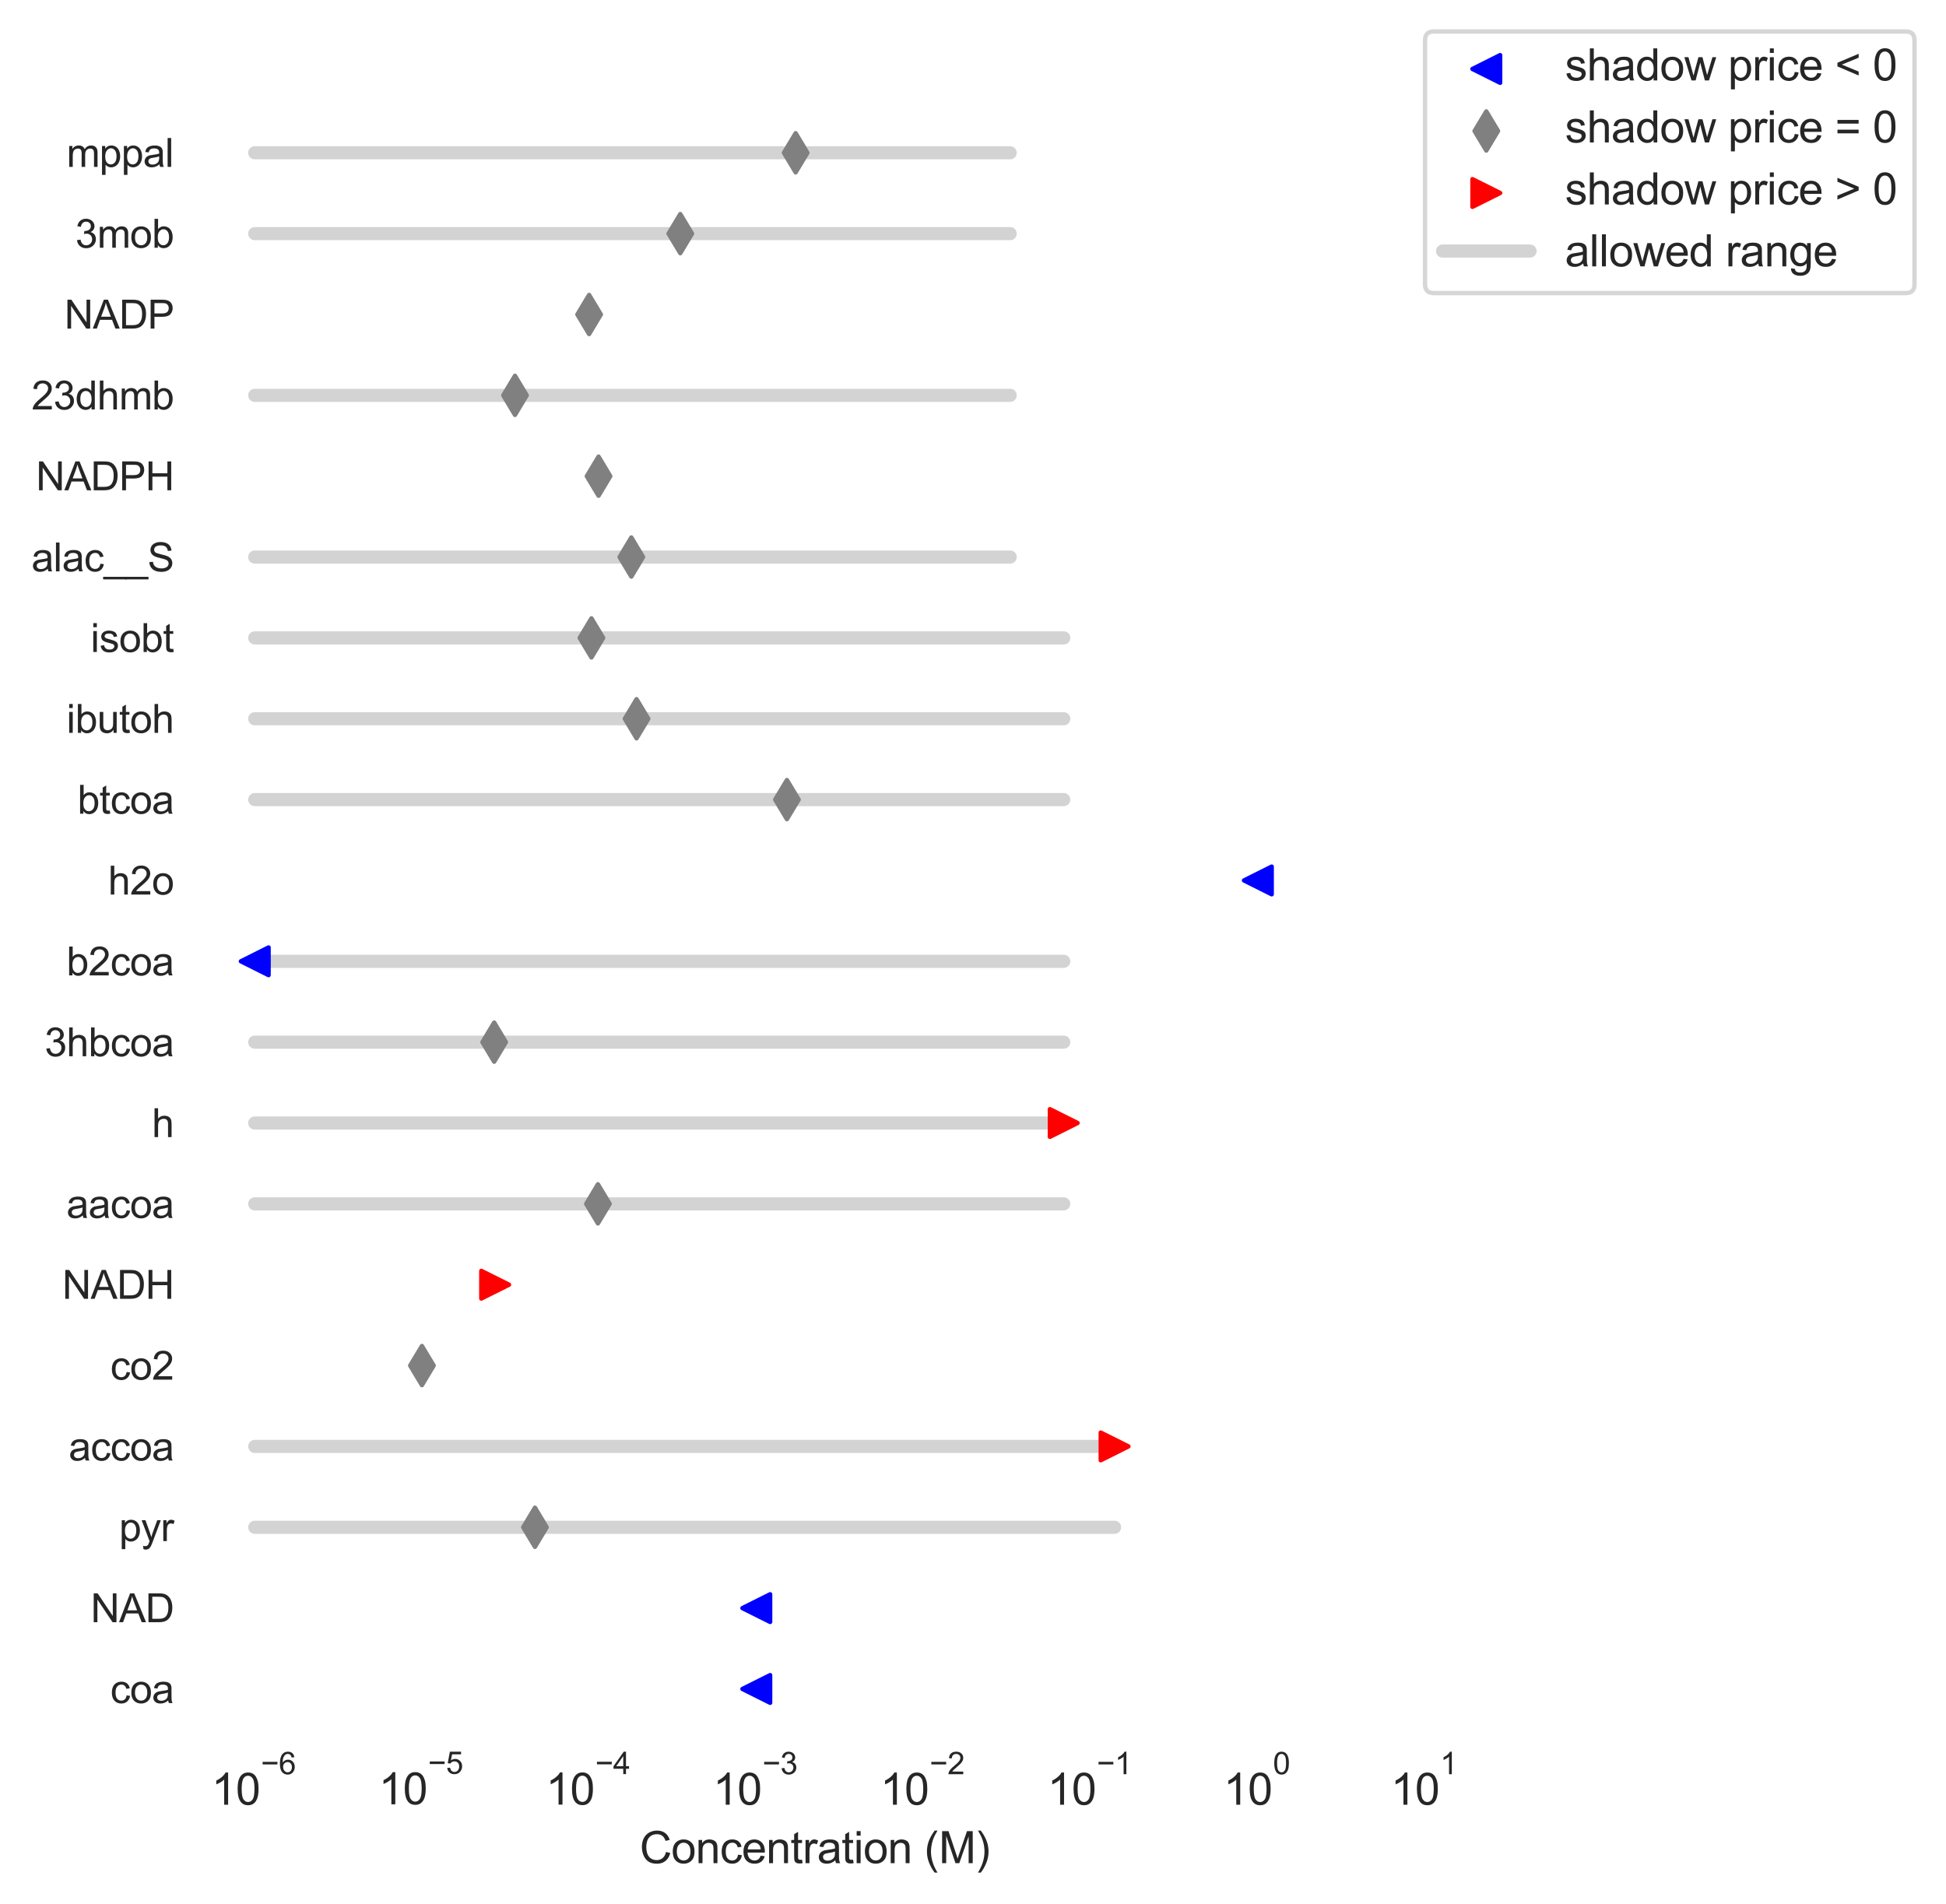 <?xml version="1.0" encoding="utf-8" standalone="no"?>
<!DOCTYPE svg PUBLIC "-//W3C//DTD SVG 1.1//EN"
  "http://www.w3.org/Graphics/SVG/1.1/DTD/svg11.dtd">
<svg xmlns:xlink="http://www.w3.org/1999/xlink" width="444.797pt" height="435.164pt" viewBox="0 0 444.797 435.164" xmlns="http://www.w3.org/2000/svg" version="1.1">
 <defs>
  <style type="text/css">*{stroke-linejoin: round; stroke-linecap: butt}</style>
 </defs>
 <g id="figure_1">
  <g id="patch_1">
   <path d="M 0 435.164 
L 444.797 435.164 
L 444.797 0 
L 0 0 
z
" style="fill: #ffffff"/>
  </g>
  <g id="axes_1">
   <g id="patch_2">
    <path d="M 46.722 395.28 
L 325.722 395.28 
L 325.722 7.2 
L 46.722 7.2 
L 46.722 395.28 
z
" style="fill: none"/>
   </g>
   <g id="matplotlib.axis_1">
    <g id="xtick_1">
     <g id="text_1">
      <!-- $\mathdefault{10^{-6}}$ -->
      <g style="fill: #262626" transform="translate(48.326 412.592) scale(0.1 -0.1)">
       <defs>
        <path id="ArialMT-31" d="M 2384 0 
L 1822 0 
L 1822 3584 
Q 1619 3391 1289 3197 
Q 959 3003 697 2906 
L 697 3450 
Q 1169 3672 1522 3987 
Q 1875 4303 2022 4600 
L 2384 4600 
L 2384 0 
z
" transform="scale(0.016)"/>
        <path id="ArialMT-30" d="M 266 2259 
Q 266 3072 433 3567 
Q 600 4063 929 4331 
Q 1259 4600 1759 4600 
Q 2128 4600 2406 4451 
Q 2684 4303 2865 4023 
Q 3047 3744 3150 3342 
Q 3253 2941 3253 2259 
Q 3253 1453 3087 958 
Q 2922 463 2592 192 
Q 2263 -78 1759 -78 
Q 1097 -78 719 397 
Q 266 969 266 2259 
z
M 844 2259 
Q 844 1131 1108 757 
Q 1372 384 1759 384 
Q 2147 384 2411 759 
Q 2675 1134 2675 2259 
Q 2675 3391 2411 3762 
Q 2147 4134 1753 4134 
Q 1366 4134 1134 3806 
Q 844 3388 844 2259 
z
" transform="scale(0.016)"/>
        <path id="ArialMT-2212" d="M 3381 1997 
L 356 1997 
L 356 2522 
L 3381 2522 
L 3381 1997 
z
" transform="scale(0.016)"/>
        <path id="ArialMT-36" d="M 3184 3459 
L 2625 3416 
Q 2550 3747 2413 3897 
Q 2184 4138 1850 4138 
Q 1581 4138 1378 3988 
Q 1113 3794 959 3422 
Q 806 3050 800 2363 
Q 1003 2672 1297 2822 
Q 1591 2972 1913 2972 
Q 2475 2972 2870 2558 
Q 3266 2144 3266 1488 
Q 3266 1056 3080 686 
Q 2894 316 2569 119 
Q 2244 -78 1831 -78 
Q 1128 -78 684 439 
Q 241 956 241 2144 
Q 241 3472 731 4075 
Q 1159 4600 1884 4600 
Q 2425 4600 2770 4297 
Q 3116 3994 3184 3459 
z
M 888 1484 
Q 888 1194 1011 928 
Q 1134 663 1356 523 
Q 1578 384 1822 384 
Q 2178 384 2434 671 
Q 2691 959 2691 1453 
Q 2691 1928 2437 2201 
Q 2184 2475 1800 2475 
Q 1419 2475 1153 2201 
Q 888 1928 888 1484 
z
" transform="scale(0.016)"/>
       </defs>
       <use xlink:href="#ArialMT-31" transform="translate(0 0.994)"/>
       <use xlink:href="#ArialMT-30" transform="translate(55.615 0.994)"/>
       <use xlink:href="#ArialMT-2212" transform="translate(112.973 70.688) scale(0.7)"/>
       <use xlink:href="#ArialMT-36" transform="translate(153.852 70.688) scale(0.7)"/>
      </g>
     </g>
    </g>
    <g id="xtick_2">
     <g id="text_2">
      <!-- $\mathdefault{10^{-5}}$ -->
      <g style="fill: #262626" transform="translate(86.54 412.493) scale(0.1 -0.1)">
       <defs>
        <path id="ArialMT-35" d="M 266 1200 
L 856 1250 
Q 922 819 1161 601 
Q 1400 384 1738 384 
Q 2144 384 2425 690 
Q 2706 997 2706 1503 
Q 2706 1984 2436 2262 
Q 2166 2541 1728 2541 
Q 1456 2541 1237 2417 
Q 1019 2294 894 2097 
L 366 2166 
L 809 4519 
L 3088 4519 
L 3088 3981 
L 1259 3981 
L 1013 2750 
Q 1425 3038 1878 3038 
Q 2478 3038 2890 2622 
Q 3303 2206 3303 1553 
Q 3303 931 2941 478 
Q 2500 -78 1738 -78 
Q 1113 -78 717 272 
Q 322 622 266 1200 
z
" transform="scale(0.016)"/>
       </defs>
       <use xlink:href="#ArialMT-31" transform="translate(0 0.88)"/>
       <use xlink:href="#ArialMT-30" transform="translate(55.615 0.88)"/>
       <use xlink:href="#ArialMT-2212" transform="translate(112.973 70.573) scale(0.7)"/>
       <use xlink:href="#ArialMT-35" transform="translate(153.852 70.573) scale(0.7)"/>
      </g>
     </g>
    </g>
    <g id="xtick_3">
     <g id="text_3">
      <!-- $\mathdefault{10^{-4}}$ -->
      <g style="fill: #262626" transform="translate(124.753 412.493) scale(0.1 -0.1)">
       <defs>
        <path id="ArialMT-34" d="M 2069 0 
L 2069 1097 
L 81 1097 
L 81 1613 
L 2172 4581 
L 2631 4581 
L 2631 1613 
L 3250 1613 
L 3250 1097 
L 2631 1097 
L 2631 0 
L 2069 0 
z
M 2069 1613 
L 2069 3678 
L 634 1613 
L 2069 1613 
z
" transform="scale(0.016)"/>
       </defs>
       <use xlink:href="#ArialMT-31" transform="translate(0 0.202)"/>
       <use xlink:href="#ArialMT-30" transform="translate(55.615 0.202)"/>
       <use xlink:href="#ArialMT-2212" transform="translate(112.973 69.895) scale(0.7)"/>
       <use xlink:href="#ArialMT-34" transform="translate(153.852 69.895) scale(0.7)"/>
      </g>
     </g>
    </g>
    <g id="xtick_4">
     <g id="text_4">
      <!-- $\mathdefault{10^{-3}}$ -->
      <g style="fill: #262626" transform="translate(162.967 412.592) scale(0.1 -0.1)">
       <defs>
        <path id="ArialMT-33" d="M 269 1209 
L 831 1284 
Q 928 806 1161 595 
Q 1394 384 1728 384 
Q 2125 384 2398 659 
Q 2672 934 2672 1341 
Q 2672 1728 2419 1979 
Q 2166 2231 1775 2231 
Q 1616 2231 1378 2169 
L 1441 2663 
Q 1497 2656 1531 2656 
Q 1891 2656 2178 2843 
Q 2466 3031 2466 3422 
Q 2466 3731 2256 3934 
Q 2047 4138 1716 4138 
Q 1388 4138 1169 3931 
Q 950 3725 888 3313 
L 325 3413 
Q 428 3978 793 4289 
Q 1159 4600 1703 4600 
Q 2078 4600 2393 4439 
Q 2709 4278 2876 4000 
Q 3044 3722 3044 3409 
Q 3044 3113 2884 2869 
Q 2725 2625 2413 2481 
Q 2819 2388 3044 2092 
Q 3269 1797 3269 1353 
Q 3269 753 2831 336 
Q 2394 -81 1725 -81 
Q 1122 -81 723 278 
Q 325 638 269 1209 
z
" transform="scale(0.016)"/>
       </defs>
       <use xlink:href="#ArialMT-31" transform="translate(0 0.994)"/>
       <use xlink:href="#ArialMT-30" transform="translate(55.615 0.994)"/>
       <use xlink:href="#ArialMT-2212" transform="translate(112.973 70.688) scale(0.7)"/>
       <use xlink:href="#ArialMT-33" transform="translate(153.852 70.688) scale(0.7)"/>
      </g>
     </g>
    </g>
    <g id="xtick_5">
     <g id="text_5">
      <!-- $\mathdefault{10^{-2}}$ -->
      <g style="fill: #262626" transform="translate(201.181 412.592) scale(0.1 -0.1)">
       <defs>
        <path id="ArialMT-32" d="M 3222 541 
L 3222 0 
L 194 0 
Q 188 203 259 391 
Q 375 700 629 1000 
Q 884 1300 1366 1694 
Q 2113 2306 2375 2664 
Q 2638 3022 2638 3341 
Q 2638 3675 2398 3904 
Q 2159 4134 1775 4134 
Q 1369 4134 1125 3890 
Q 881 3647 878 3216 
L 300 3275 
Q 359 3922 746 4261 
Q 1134 4600 1788 4600 
Q 2447 4600 2831 4234 
Q 3216 3869 3216 3328 
Q 3216 3053 3103 2787 
Q 2991 2522 2730 2228 
Q 2469 1934 1863 1422 
Q 1356 997 1212 845 
Q 1069 694 975 541 
L 3222 541 
z
" transform="scale(0.016)"/>
       </defs>
       <use xlink:href="#ArialMT-31" transform="translate(0 0.994)"/>
       <use xlink:href="#ArialMT-30" transform="translate(55.615 0.994)"/>
       <use xlink:href="#ArialMT-2212" transform="translate(112.973 70.688) scale(0.7)"/>
       <use xlink:href="#ArialMT-32" transform="translate(153.852 70.688) scale(0.7)"/>
      </g>
     </g>
    </g>
    <g id="xtick_6">
     <g id="text_6">
      <!-- $\mathdefault{10^{-1}}$ -->
      <g style="fill: #262626" transform="translate(239.395 412.592) scale(0.1 -0.1)">
       <use xlink:href="#ArialMT-31" transform="translate(0 0.994)"/>
       <use xlink:href="#ArialMT-30" transform="translate(55.615 0.994)"/>
       <use xlink:href="#ArialMT-2212" transform="translate(112.973 70.688) scale(0.7)"/>
       <use xlink:href="#ArialMT-31" transform="translate(153.852 70.688) scale(0.7)"/>
      </g>
     </g>
    </g>
    <g id="xtick_7">
     <g id="text_7">
      <!-- $\mathdefault{10^{0}}$ -->
      <g style="fill: #262626" transform="translate(279.659 412.592) scale(0.1 -0.1)">
       <use xlink:href="#ArialMT-31" transform="translate(0 0.994)"/>
       <use xlink:href="#ArialMT-30" transform="translate(55.615 0.994)"/>
       <use xlink:href="#ArialMT-30" transform="translate(112.973 70.688) scale(0.7)"/>
      </g>
     </g>
    </g>
    <g id="xtick_8">
     <g id="text_8">
      <!-- $\mathdefault{10^{1}}$ -->
      <g style="fill: #262626" transform="translate(317.872 412.592) scale(0.1 -0.1)">
       <use xlink:href="#ArialMT-31" transform="translate(0 0.994)"/>
       <use xlink:href="#ArialMT-30" transform="translate(55.615 0.994)"/>
       <use xlink:href="#ArialMT-31" transform="translate(112.973 70.688) scale(0.7)"/>
      </g>
     </g>
    </g>
    <g id="xtick_9"/>
    <g id="xtick_10"/>
    <g id="xtick_11"/>
    <g id="xtick_12"/>
    <g id="xtick_13"/>
    <g id="xtick_14"/>
    <g id="xtick_15"/>
    <g id="xtick_16"/>
    <g id="xtick_17"/>
    <g id="xtick_18"/>
    <g id="xtick_19"/>
    <g id="xtick_20"/>
    <g id="xtick_21"/>
    <g id="xtick_22"/>
    <g id="xtick_23"/>
    <g id="xtick_24"/>
    <g id="xtick_25"/>
    <g id="xtick_26"/>
    <g id="xtick_27"/>
    <g id="xtick_28"/>
    <g id="xtick_29"/>
    <g id="xtick_30"/>
    <g id="xtick_31"/>
    <g id="xtick_32"/>
    <g id="xtick_33"/>
    <g id="xtick_34"/>
    <g id="xtick_35"/>
    <g id="xtick_36"/>
    <g id="xtick_37"/>
    <g id="xtick_38"/>
    <g id="xtick_39"/>
    <g id="xtick_40"/>
    <g id="xtick_41"/>
    <g id="xtick_42"/>
    <g id="xtick_43"/>
    <g id="xtick_44"/>
    <g id="xtick_45"/>
    <g id="xtick_46"/>
    <g id="xtick_47"/>
    <g id="xtick_48"/>
    <g id="xtick_49"/>
    <g id="xtick_50"/>
    <g id="xtick_51"/>
    <g id="xtick_52"/>
    <g id="xtick_53"/>
    <g id="xtick_54"/>
    <g id="xtick_55"/>
    <g id="xtick_56"/>
    <g id="xtick_57"/>
    <g id="xtick_58"/>
    <g id="xtick_59"/>
    <g id="xtick_60"/>
    <g id="xtick_61"/>
    <g id="xtick_62"/>
    <g id="xtick_63"/>
    <g id="xtick_64"/>
    <g id="xtick_65"/>
    <g id="xtick_66"/>
    <g id="xtick_67"/>
    <g id="xtick_68"/>
    <g id="xtick_69"/>
    <g id="text_9">
     <!-- Concentration (M) -->
     <g style="fill: #262626" transform="translate(146.211 425.86) scale(0.1 -0.1)">
      <defs>
       <path id="ArialMT-43" d="M 3763 1606 
L 4369 1453 
Q 4178 706 3683 314 
Q 3188 -78 2472 -78 
Q 1731 -78 1267 223 
Q 803 525 561 1097 
Q 319 1669 319 2325 
Q 319 3041 592 3573 
Q 866 4106 1370 4382 
Q 1875 4659 2481 4659 
Q 3169 4659 3637 4309 
Q 4106 3959 4291 3325 
L 3694 3184 
Q 3534 3684 3231 3912 
Q 2928 4141 2469 4141 
Q 1941 4141 1586 3887 
Q 1231 3634 1087 3207 
Q 944 2781 944 2328 
Q 944 1744 1114 1308 
Q 1284 872 1643 656 
Q 2003 441 2422 441 
Q 2931 441 3284 734 
Q 3638 1028 3763 1606 
z
" transform="scale(0.016)"/>
       <path id="ArialMT-6f" d="M 213 1659 
Q 213 2581 725 3025 
Q 1153 3394 1769 3394 
Q 2453 3394 2887 2945 
Q 3322 2497 3322 1706 
Q 3322 1066 3130 698 
Q 2938 331 2570 128 
Q 2203 -75 1769 -75 
Q 1072 -75 642 372 
Q 213 819 213 1659 
z
M 791 1659 
Q 791 1022 1069 705 
Q 1347 388 1769 388 
Q 2188 388 2466 706 
Q 2744 1025 2744 1678 
Q 2744 2294 2464 2611 
Q 2184 2928 1769 2928 
Q 1347 2928 1069 2612 
Q 791 2297 791 1659 
z
" transform="scale(0.016)"/>
       <path id="ArialMT-6e" d="M 422 0 
L 422 3319 
L 928 3319 
L 928 2847 
Q 1294 3394 1984 3394 
Q 2284 3394 2536 3286 
Q 2788 3178 2913 3003 
Q 3038 2828 3088 2588 
Q 3119 2431 3119 2041 
L 3119 0 
L 2556 0 
L 2556 2019 
Q 2556 2363 2490 2533 
Q 2425 2703 2258 2804 
Q 2091 2906 1866 2906 
Q 1506 2906 1245 2678 
Q 984 2450 984 1813 
L 984 0 
L 422 0 
z
" transform="scale(0.016)"/>
       <path id="ArialMT-63" d="M 2588 1216 
L 3141 1144 
Q 3050 572 2676 248 
Q 2303 -75 1759 -75 
Q 1078 -75 664 370 
Q 250 816 250 1647 
Q 250 2184 428 2587 
Q 606 2991 970 3192 
Q 1334 3394 1763 3394 
Q 2303 3394 2647 3120 
Q 2991 2847 3088 2344 
L 2541 2259 
Q 2463 2594 2264 2762 
Q 2066 2931 1784 2931 
Q 1359 2931 1093 2626 
Q 828 2322 828 1663 
Q 828 994 1084 691 
Q 1341 388 1753 388 
Q 2084 388 2306 591 
Q 2528 794 2588 1216 
z
" transform="scale(0.016)"/>
       <path id="ArialMT-65" d="M 2694 1069 
L 3275 997 
Q 3138 488 2766 206 
Q 2394 -75 1816 -75 
Q 1088 -75 661 373 
Q 234 822 234 1631 
Q 234 2469 665 2931 
Q 1097 3394 1784 3394 
Q 2450 3394 2872 2941 
Q 3294 2488 3294 1666 
Q 3294 1616 3291 1516 
L 816 1516 
Q 847 969 1125 678 
Q 1403 388 1819 388 
Q 2128 388 2347 550 
Q 2566 713 2694 1069 
z
M 847 1978 
L 2700 1978 
Q 2663 2397 2488 2606 
Q 2219 2931 1791 2931 
Q 1403 2931 1139 2672 
Q 875 2413 847 1978 
z
" transform="scale(0.016)"/>
       <path id="ArialMT-74" d="M 1650 503 
L 1731 6 
Q 1494 -44 1306 -44 
Q 1000 -44 831 53 
Q 663 150 594 308 
Q 525 466 525 972 
L 525 2881 
L 113 2881 
L 113 3319 
L 525 3319 
L 525 4141 
L 1084 4478 
L 1084 3319 
L 1650 3319 
L 1650 2881 
L 1084 2881 
L 1084 941 
Q 1084 700 1114 631 
Q 1144 563 1211 522 
Q 1278 481 1403 481 
Q 1497 481 1650 503 
z
" transform="scale(0.016)"/>
       <path id="ArialMT-72" d="M 416 0 
L 416 3319 
L 922 3319 
L 922 2816 
Q 1116 3169 1280 3281 
Q 1444 3394 1641 3394 
Q 1925 3394 2219 3213 
L 2025 2691 
Q 1819 2813 1613 2813 
Q 1428 2813 1281 2702 
Q 1134 2591 1072 2394 
Q 978 2094 978 1738 
L 978 0 
L 416 0 
z
" transform="scale(0.016)"/>
       <path id="ArialMT-61" d="M 2588 409 
Q 2275 144 1986 34 
Q 1697 -75 1366 -75 
Q 819 -75 525 192 
Q 231 459 231 875 
Q 231 1119 342 1320 
Q 453 1522 633 1644 
Q 813 1766 1038 1828 
Q 1203 1872 1538 1913 
Q 2219 1994 2541 2106 
Q 2544 2222 2544 2253 
Q 2544 2597 2384 2738 
Q 2169 2928 1744 2928 
Q 1347 2928 1158 2789 
Q 969 2650 878 2297 
L 328 2372 
Q 403 2725 575 2942 
Q 747 3159 1072 3276 
Q 1397 3394 1825 3394 
Q 2250 3394 2515 3294 
Q 2781 3194 2906 3042 
Q 3031 2891 3081 2659 
Q 3109 2516 3109 2141 
L 3109 1391 
Q 3109 606 3145 398 
Q 3181 191 3288 0 
L 2700 0 
Q 2613 175 2588 409 
z
M 2541 1666 
Q 2234 1541 1622 1453 
Q 1275 1403 1131 1340 
Q 988 1278 909 1158 
Q 831 1038 831 891 
Q 831 666 1001 516 
Q 1172 366 1500 366 
Q 1825 366 2078 508 
Q 2331 650 2450 897 
Q 2541 1088 2541 1459 
L 2541 1666 
z
" transform="scale(0.016)"/>
       <path id="ArialMT-69" d="M 425 3934 
L 425 4581 
L 988 4581 
L 988 3934 
L 425 3934 
z
M 425 0 
L 425 3319 
L 988 3319 
L 988 0 
L 425 0 
z
" transform="scale(0.016)"/>
       <path id="ArialMT-20" transform="scale(0.016)"/>
       <path id="ArialMT-28" d="M 1497 -1347 
Q 1031 -759 709 28 
Q 388 816 388 1659 
Q 388 2403 628 3084 
Q 909 3875 1497 4659 
L 1900 4659 
Q 1522 4009 1400 3731 
Q 1209 3300 1100 2831 
Q 966 2247 966 1656 
Q 966 153 1900 -1347 
L 1497 -1347 
z
" transform="scale(0.016)"/>
       <path id="ArialMT-4d" d="M 475 0 
L 475 4581 
L 1388 4581 
L 2472 1338 
Q 2622 884 2691 659 
Q 2769 909 2934 1394 
L 4031 4581 
L 4847 4581 
L 4847 0 
L 4263 0 
L 4263 3834 
L 2931 0 
L 2384 0 
L 1059 3900 
L 1059 0 
L 475 0 
z
" transform="scale(0.016)"/>
       <path id="ArialMT-29" d="M 791 -1347 
L 388 -1347 
Q 1322 153 1322 1656 
Q 1322 2244 1188 2822 
Q 1081 3291 891 3722 
Q 769 4003 388 4659 
L 791 4659 
Q 1378 3875 1659 3084 
Q 1900 2403 1900 1659 
Q 1900 816 1576 28 
Q 1253 -759 791 -1347 
z
" transform="scale(0.016)"/>
      </defs>
      <use xlink:href="#ArialMT-43"/>
      <use xlink:href="#ArialMT-6f" x="72.217"/>
      <use xlink:href="#ArialMT-6e" x="127.832"/>
      <use xlink:href="#ArialMT-63" x="183.447"/>
      <use xlink:href="#ArialMT-65" x="233.447"/>
      <use xlink:href="#ArialMT-6e" x="289.062"/>
      <use xlink:href="#ArialMT-74" x="344.678"/>
      <use xlink:href="#ArialMT-72" x="372.461"/>
      <use xlink:href="#ArialMT-61" x="405.762"/>
      <use xlink:href="#ArialMT-74" x="461.377"/>
      <use xlink:href="#ArialMT-69" x="489.16"/>
      <use xlink:href="#ArialMT-6f" x="511.377"/>
      <use xlink:href="#ArialMT-6e" x="566.992"/>
      <use xlink:href="#ArialMT-20" x="622.607"/>
      <use xlink:href="#ArialMT-28" x="650.391"/>
      <use xlink:href="#ArialMT-4d" x="683.691"/>
      <use xlink:href="#ArialMT-29" x="766.992"/>
     </g>
    </g>
   </g>
   <g id="matplotlib.axis_2">
    <g id="ytick_1">
     <g id="line2d_1">
      <path d="M 46.722 386.04 
L 325.722 386.04 
" clip-path="url(#p9ab53370eb)" style="fill: none; stroke: #ffffff; stroke-width: 0.8; stroke-linecap: round"/>
     </g>
     <g id="text_10">
      <!-- coa -->
      <g style="fill: #262626" transform="translate(25.213 389.261) scale(0.09 -0.09)">
       <use xlink:href="#ArialMT-63"/>
       <use xlink:href="#ArialMT-6f" x="50"/>
       <use xlink:href="#ArialMT-61" x="105.615"/>
      </g>
     </g>
    </g>
    <g id="ytick_2">
     <g id="line2d_2">
      <path d="M 46.722 367.56 
L 325.722 367.56 
" clip-path="url(#p9ab53370eb)" style="fill: none; stroke: #ffffff; stroke-width: 0.8; stroke-linecap: round"/>
     </g>
     <g id="text_11">
      <!-- NAD -->
      <g style="fill: #262626" transform="translate(20.72 370.781) scale(0.09 -0.09)">
       <defs>
        <path id="ArialMT-4e" d="M 488 0 
L 488 4581 
L 1109 4581 
L 3516 984 
L 3516 4581 
L 4097 4581 
L 4097 0 
L 3475 0 
L 1069 3600 
L 1069 0 
L 488 0 
z
" transform="scale(0.016)"/>
        <path id="ArialMT-41" d="M -9 0 
L 1750 4581 
L 2403 4581 
L 4278 0 
L 3588 0 
L 3053 1388 
L 1138 1388 
L 634 0 
L -9 0 
z
M 1313 1881 
L 2866 1881 
L 2388 3150 
Q 2169 3728 2063 4100 
Q 1975 3659 1816 3225 
L 1313 1881 
z
" transform="scale(0.016)"/>
        <path id="ArialMT-44" d="M 494 0 
L 494 4581 
L 2072 4581 
Q 2606 4581 2888 4516 
Q 3281 4425 3559 4188 
Q 3922 3881 4101 3404 
Q 4281 2928 4281 2316 
Q 4281 1794 4159 1391 
Q 4038 988 3847 723 
Q 3656 459 3429 307 
Q 3203 156 2883 78 
Q 2563 0 2147 0 
L 494 0 
z
M 1100 541 
L 2078 541 
Q 2531 541 2789 625 
Q 3047 709 3200 863 
Q 3416 1078 3536 1442 
Q 3656 1806 3656 2325 
Q 3656 3044 3420 3430 
Q 3184 3816 2847 3947 
Q 2603 4041 2063 4041 
L 1100 4041 
L 1100 541 
z
" transform="scale(0.016)"/>
       </defs>
       <use xlink:href="#ArialMT-4e"/>
       <use xlink:href="#ArialMT-41" x="72.217"/>
       <use xlink:href="#ArialMT-44" x="138.916"/>
      </g>
     </g>
    </g>
    <g id="ytick_3">
     <g id="line2d_3">
      <path d="M 46.722 349.08 
L 325.722 349.08 
" clip-path="url(#p9ab53370eb)" style="fill: none; stroke: #ffffff; stroke-width: 0.8; stroke-linecap: round"/>
     </g>
     <g id="text_12">
      <!-- pyr -->
      <g style="fill: #262626" transform="translate(27.221 352.248) scale(0.09 -0.09)">
       <defs>
        <path id="ArialMT-70" d="M 422 -1272 
L 422 3319 
L 934 3319 
L 934 2888 
Q 1116 3141 1344 3267 
Q 1572 3394 1897 3394 
Q 2322 3394 2647 3175 
Q 2972 2956 3137 2557 
Q 3303 2159 3303 1684 
Q 3303 1175 3120 767 
Q 2938 359 2589 142 
Q 2241 -75 1856 -75 
Q 1575 -75 1351 44 
Q 1128 163 984 344 
L 984 -1272 
L 422 -1272 
z
M 931 1641 
Q 931 1000 1190 694 
Q 1450 388 1819 388 
Q 2194 388 2461 705 
Q 2728 1022 2728 1688 
Q 2728 2322 2467 2637 
Q 2206 2953 1844 2953 
Q 1484 2953 1207 2617 
Q 931 2281 931 1641 
z
" transform="scale(0.016)"/>
        <path id="ArialMT-79" d="M 397 -1278 
L 334 -750 
Q 519 -800 656 -800 
Q 844 -800 956 -737 
Q 1069 -675 1141 -563 
Q 1194 -478 1313 -144 
Q 1328 -97 1363 -6 
L 103 3319 
L 709 3319 
L 1400 1397 
Q 1534 1031 1641 628 
Q 1738 1016 1872 1384 
L 2581 3319 
L 3144 3319 
L 1881 -56 
Q 1678 -603 1566 -809 
Q 1416 -1088 1222 -1217 
Q 1028 -1347 759 -1347 
Q 597 -1347 397 -1278 
z
" transform="scale(0.016)"/>
       </defs>
       <use xlink:href="#ArialMT-70"/>
       <use xlink:href="#ArialMT-79" x="55.615"/>
       <use xlink:href="#ArialMT-72" x="105.615"/>
      </g>
     </g>
    </g>
    <g id="ytick_4">
     <g id="line2d_4">
      <path d="M 46.722 330.6 
L 325.722 330.6 
" clip-path="url(#p9ab53370eb)" style="fill: none; stroke: #ffffff; stroke-width: 0.8; stroke-linecap: round"/>
     </g>
     <g id="text_13">
      <!-- accoa -->
      <g style="fill: #262626" transform="translate(15.708 333.821) scale(0.09 -0.09)">
       <use xlink:href="#ArialMT-61"/>
       <use xlink:href="#ArialMT-63" x="55.615"/>
       <use xlink:href="#ArialMT-63" x="105.615"/>
       <use xlink:href="#ArialMT-6f" x="155.615"/>
       <use xlink:href="#ArialMT-61" x="211.23"/>
      </g>
     </g>
    </g>
    <g id="ytick_5">
     <g id="line2d_5">
      <path d="M 46.722 312.12 
L 325.722 312.12 
" clip-path="url(#p9ab53370eb)" style="fill: none; stroke: #ffffff; stroke-width: 0.8; stroke-linecap: round"/>
     </g>
     <g id="text_14">
      <!-- co2 -->
      <g style="fill: #262626" transform="translate(25.213 315.341) scale(0.09 -0.09)">
       <use xlink:href="#ArialMT-63"/>
       <use xlink:href="#ArialMT-6f" x="50"/>
       <use xlink:href="#ArialMT-32" x="105.615"/>
      </g>
     </g>
    </g>
    <g id="ytick_6">
     <g id="line2d_6">
      <path d="M 46.722 293.64 
L 325.722 293.64 
" clip-path="url(#p9ab53370eb)" style="fill: none; stroke: #ffffff; stroke-width: 0.8; stroke-linecap: round"/>
     </g>
     <g id="text_15">
      <!-- NADH -->
      <g style="fill: #262626" transform="translate(14.22 296.861) scale(0.09 -0.09)">
       <defs>
        <path id="ArialMT-48" d="M 513 0 
L 513 4581 
L 1119 4581 
L 1119 2700 
L 3500 2700 
L 3500 4581 
L 4106 4581 
L 4106 0 
L 3500 0 
L 3500 2159 
L 1119 2159 
L 1119 0 
L 513 0 
z
" transform="scale(0.016)"/>
       </defs>
       <use xlink:href="#ArialMT-4e"/>
       <use xlink:href="#ArialMT-41" x="72.217"/>
       <use xlink:href="#ArialMT-44" x="138.916"/>
       <use xlink:href="#ArialMT-48" x="211.133"/>
      </g>
     </g>
    </g>
    <g id="ytick_7">
     <g id="line2d_7">
      <path d="M 46.722 275.16 
L 325.722 275.16 
" clip-path="url(#p9ab53370eb)" style="fill: none; stroke: #ffffff; stroke-width: 0.8; stroke-linecap: round"/>
     </g>
     <g id="text_16">
      <!-- aacoa -->
      <g style="fill: #262626" transform="translate(15.203 278.381) scale(0.09 -0.09)">
       <use xlink:href="#ArialMT-61"/>
       <use xlink:href="#ArialMT-61" x="55.615"/>
       <use xlink:href="#ArialMT-63" x="111.23"/>
       <use xlink:href="#ArialMT-6f" x="161.23"/>
       <use xlink:href="#ArialMT-61" x="216.846"/>
      </g>
     </g>
    </g>
    <g id="ytick_8">
     <g id="line2d_8">
      <path d="M 46.722 256.68 
L 325.722 256.68 
" clip-path="url(#p9ab53370eb)" style="fill: none; stroke: #ffffff; stroke-width: 0.8; stroke-linecap: round"/>
     </g>
     <g id="text_17">
      <!-- h -->
      <g style="fill: #262626" transform="translate(34.718 259.901) scale(0.09 -0.09)">
       <defs>
        <path id="ArialMT-68" d="M 422 0 
L 422 4581 
L 984 4581 
L 984 2938 
Q 1378 3394 1978 3394 
Q 2347 3394 2619 3248 
Q 2891 3103 3008 2847 
Q 3125 2591 3125 2103 
L 3125 0 
L 2563 0 
L 2563 2103 
Q 2563 2525 2380 2717 
Q 2197 2909 1863 2909 
Q 1613 2909 1392 2779 
Q 1172 2650 1078 2428 
Q 984 2206 984 1816 
L 984 0 
L 422 0 
z
" transform="scale(0.016)"/>
       </defs>
       <use xlink:href="#ArialMT-68"/>
      </g>
     </g>
    </g>
    <g id="ytick_9">
     <g id="line2d_9">
      <path d="M 46.722 238.2 
L 325.722 238.2 
" clip-path="url(#p9ab53370eb)" style="fill: none; stroke: #ffffff; stroke-width: 0.8; stroke-linecap: round"/>
     </g>
     <g id="text_18">
      <!-- 3hbcoa -->
      <g style="fill: #262626" transform="translate(10.198 241.421) scale(0.09 -0.09)">
       <defs>
        <path id="ArialMT-62" d="M 941 0 
L 419 0 
L 419 4581 
L 981 4581 
L 981 2947 
Q 1338 3394 1891 3394 
Q 2197 3394 2470 3270 
Q 2744 3147 2920 2923 
Q 3097 2700 3197 2384 
Q 3297 2069 3297 1709 
Q 3297 856 2875 390 
Q 2453 -75 1863 -75 
Q 1275 -75 941 416 
L 941 0 
z
M 934 1684 
Q 934 1088 1097 822 
Q 1363 388 1816 388 
Q 2184 388 2453 708 
Q 2722 1028 2722 1663 
Q 2722 2313 2464 2622 
Q 2206 2931 1841 2931 
Q 1472 2931 1203 2611 
Q 934 2291 934 1684 
z
" transform="scale(0.016)"/>
       </defs>
       <use xlink:href="#ArialMT-33"/>
       <use xlink:href="#ArialMT-68" x="55.615"/>
       <use xlink:href="#ArialMT-62" x="111.23"/>
       <use xlink:href="#ArialMT-63" x="166.846"/>
       <use xlink:href="#ArialMT-6f" x="216.846"/>
       <use xlink:href="#ArialMT-61" x="272.461"/>
      </g>
     </g>
    </g>
    <g id="ytick_10">
     <g id="line2d_10">
      <path d="M 46.722 219.72 
L 325.722 219.72 
" clip-path="url(#p9ab53370eb)" style="fill: none; stroke: #ffffff; stroke-width: 0.8; stroke-linecap: round"/>
     </g>
     <g id="text_19">
      <!-- b2coa -->
      <g style="fill: #262626" transform="translate(15.203 222.941) scale(0.09 -0.09)">
       <use xlink:href="#ArialMT-62"/>
       <use xlink:href="#ArialMT-32" x="55.615"/>
       <use xlink:href="#ArialMT-63" x="111.23"/>
       <use xlink:href="#ArialMT-6f" x="161.23"/>
       <use xlink:href="#ArialMT-61" x="216.846"/>
      </g>
     </g>
    </g>
    <g id="ytick_11">
     <g id="line2d_11">
      <path d="M 46.722 201.24 
L 325.722 201.24 
" clip-path="url(#p9ab53370eb)" style="fill: none; stroke: #ffffff; stroke-width: 0.8; stroke-linecap: round"/>
     </g>
     <g id="text_20">
      <!-- h2o -->
      <g style="fill: #262626" transform="translate(24.708 204.461) scale(0.09 -0.09)">
       <use xlink:href="#ArialMT-68"/>
       <use xlink:href="#ArialMT-32" x="55.615"/>
       <use xlink:href="#ArialMT-6f" x="111.23"/>
      </g>
     </g>
    </g>
    <g id="ytick_12">
     <g id="line2d_12">
      <path d="M 46.722 182.76 
L 325.722 182.76 
" clip-path="url(#p9ab53370eb)" style="fill: none; stroke: #ffffff; stroke-width: 0.8; stroke-linecap: round"/>
     </g>
     <g id="text_21">
      <!-- btcoa -->
      <g style="fill: #262626" transform="translate(17.707 185.981) scale(0.09 -0.09)">
       <use xlink:href="#ArialMT-62"/>
       <use xlink:href="#ArialMT-74" x="55.615"/>
       <use xlink:href="#ArialMT-63" x="83.398"/>
       <use xlink:href="#ArialMT-6f" x="133.398"/>
       <use xlink:href="#ArialMT-61" x="189.014"/>
      </g>
     </g>
    </g>
    <g id="ytick_13">
     <g id="line2d_13">
      <path d="M 46.722 164.28 
L 325.722 164.28 
" clip-path="url(#p9ab53370eb)" style="fill: none; stroke: #ffffff; stroke-width: 0.8; stroke-linecap: round"/>
     </g>
     <g id="text_22">
      <!-- ibutoh -->
      <g style="fill: #262626" transform="translate(15.203 167.501) scale(0.09 -0.09)">
       <defs>
        <path id="ArialMT-75" d="M 2597 0 
L 2597 488 
Q 2209 -75 1544 -75 
Q 1250 -75 995 37 
Q 741 150 617 320 
Q 494 491 444 738 
Q 409 903 409 1263 
L 409 3319 
L 972 3319 
L 972 1478 
Q 972 1038 1006 884 
Q 1059 663 1231 536 
Q 1403 409 1656 409 
Q 1909 409 2131 539 
Q 2353 669 2445 892 
Q 2538 1116 2538 1541 
L 2538 3319 
L 3100 3319 
L 3100 0 
L 2597 0 
z
" transform="scale(0.016)"/>
       </defs>
       <use xlink:href="#ArialMT-69"/>
       <use xlink:href="#ArialMT-62" x="22.217"/>
       <use xlink:href="#ArialMT-75" x="77.832"/>
       <use xlink:href="#ArialMT-74" x="133.447"/>
       <use xlink:href="#ArialMT-6f" x="161.23"/>
       <use xlink:href="#ArialMT-68" x="216.846"/>
      </g>
     </g>
    </g>
    <g id="ytick_14">
     <g id="line2d_14">
      <path d="M 46.722 145.8 
L 325.722 145.8 
" clip-path="url(#p9ab53370eb)" style="fill: none; stroke: #ffffff; stroke-width: 0.8; stroke-linecap: round"/>
     </g>
     <g id="text_23">
      <!-- isobt -->
      <g style="fill: #262626" transform="translate(20.713 149.021) scale(0.09 -0.09)">
       <defs>
        <path id="ArialMT-73" d="M 197 991 
L 753 1078 
Q 800 744 1014 566 
Q 1228 388 1613 388 
Q 2000 388 2187 545 
Q 2375 703 2375 916 
Q 2375 1106 2209 1216 
Q 2094 1291 1634 1406 
Q 1016 1563 777 1677 
Q 538 1791 414 1992 
Q 291 2194 291 2438 
Q 291 2659 392 2848 
Q 494 3038 669 3163 
Q 800 3259 1026 3326 
Q 1253 3394 1513 3394 
Q 1903 3394 2198 3281 
Q 2494 3169 2634 2976 
Q 2775 2784 2828 2463 
L 2278 2388 
Q 2241 2644 2061 2787 
Q 1881 2931 1553 2931 
Q 1166 2931 1000 2803 
Q 834 2675 834 2503 
Q 834 2394 903 2306 
Q 972 2216 1119 2156 
Q 1203 2125 1616 2013 
Q 2213 1853 2448 1751 
Q 2684 1650 2818 1456 
Q 2953 1263 2953 975 
Q 2953 694 2789 445 
Q 2625 197 2315 61 
Q 2006 -75 1616 -75 
Q 969 -75 630 194 
Q 291 463 197 991 
z
" transform="scale(0.016)"/>
       </defs>
       <use xlink:href="#ArialMT-69"/>
       <use xlink:href="#ArialMT-73" x="22.217"/>
       <use xlink:href="#ArialMT-6f" x="72.217"/>
       <use xlink:href="#ArialMT-62" x="127.832"/>
       <use xlink:href="#ArialMT-74" x="183.447"/>
      </g>
     </g>
    </g>
    <g id="ytick_15">
     <g id="line2d_15">
      <path d="M 46.722 127.32 
L 325.722 127.32 
" clip-path="url(#p9ab53370eb)" style="fill: none; stroke: #ffffff; stroke-width: 0.8; stroke-linecap: round"/>
     </g>
     <g id="text_24">
      <!-- alac__S -->
      <g style="fill: #262626" transform="translate(7.2 130.596) scale(0.09 -0.09)">
       <defs>
        <path id="ArialMT-6c" d="M 409 0 
L 409 4581 
L 972 4581 
L 972 0 
L 409 0 
z
" transform="scale(0.016)"/>
        <path id="ArialMT-5f" d="M -97 -1272 
L -97 -866 
L 3631 -866 
L 3631 -1272 
L -97 -1272 
z
" transform="scale(0.016)"/>
        <path id="ArialMT-53" d="M 288 1472 
L 859 1522 
Q 900 1178 1048 958 
Q 1197 738 1509 602 
Q 1822 466 2213 466 
Q 2559 466 2825 569 
Q 3091 672 3220 851 
Q 3350 1031 3350 1244 
Q 3350 1459 3225 1620 
Q 3100 1781 2813 1891 
Q 2628 1963 1997 2114 
Q 1366 2266 1113 2400 
Q 784 2572 623 2826 
Q 463 3081 463 3397 
Q 463 3744 659 4045 
Q 856 4347 1234 4503 
Q 1613 4659 2075 4659 
Q 2584 4659 2973 4495 
Q 3363 4331 3572 4012 
Q 3781 3694 3797 3291 
L 3216 3247 
Q 3169 3681 2898 3903 
Q 2628 4125 2100 4125 
Q 1550 4125 1298 3923 
Q 1047 3722 1047 3438 
Q 1047 3191 1225 3031 
Q 1400 2872 2139 2705 
Q 2878 2538 3153 2413 
Q 3553 2228 3743 1945 
Q 3934 1663 3934 1294 
Q 3934 928 3725 604 
Q 3516 281 3123 101 
Q 2731 -78 2241 -78 
Q 1619 -78 1198 103 
Q 778 284 539 648 
Q 300 1013 288 1472 
z
" transform="scale(0.016)"/>
       </defs>
       <use xlink:href="#ArialMT-61"/>
       <use xlink:href="#ArialMT-6c" x="55.615"/>
       <use xlink:href="#ArialMT-61" x="77.832"/>
       <use xlink:href="#ArialMT-63" x="133.447"/>
       <use xlink:href="#ArialMT-5f" x="183.447"/>
       <use xlink:href="#ArialMT-5f" x="239.062"/>
       <use xlink:href="#ArialMT-53" x="294.678"/>
      </g>
     </g>
    </g>
    <g id="ytick_16">
     <g id="line2d_16">
      <path d="M 46.722 108.84 
L 325.722 108.84 
" clip-path="url(#p9ab53370eb)" style="fill: none; stroke: #ffffff; stroke-width: 0.8; stroke-linecap: round"/>
     </g>
     <g id="text_25">
      <!-- NADPH -->
      <g style="fill: #262626" transform="translate(8.217 112.061) scale(0.09 -0.09)">
       <defs>
        <path id="ArialMT-50" d="M 494 0 
L 494 4581 
L 2222 4581 
Q 2678 4581 2919 4538 
Q 3256 4481 3484 4323 
Q 3713 4166 3852 3881 
Q 3991 3597 3991 3256 
Q 3991 2672 3619 2267 
Q 3247 1863 2275 1863 
L 1100 1863 
L 1100 0 
L 494 0 
z
M 1100 2403 
L 2284 2403 
Q 2872 2403 3119 2622 
Q 3366 2841 3366 3238 
Q 3366 3525 3220 3729 
Q 3075 3934 2838 4000 
Q 2684 4041 2272 4041 
L 1100 4041 
L 1100 2403 
z
" transform="scale(0.016)"/>
       </defs>
       <use xlink:href="#ArialMT-4e"/>
       <use xlink:href="#ArialMT-41" x="72.217"/>
       <use xlink:href="#ArialMT-44" x="138.916"/>
       <use xlink:href="#ArialMT-50" x="211.133"/>
       <use xlink:href="#ArialMT-48" x="277.832"/>
      </g>
     </g>
    </g>
    <g id="ytick_17">
     <g id="line2d_17">
      <path d="M 46.722 90.36 
L 325.722 90.36 
" clip-path="url(#p9ab53370eb)" style="fill: none; stroke: #ffffff; stroke-width: 0.8; stroke-linecap: round"/>
     </g>
     <g id="text_26">
      <!-- 23dhmb -->
      <g style="fill: #262626" transform="translate(7.201 93.581) scale(0.09 -0.09)">
       <defs>
        <path id="ArialMT-64" d="M 2575 0 
L 2575 419 
Q 2259 -75 1647 -75 
Q 1250 -75 917 144 
Q 584 363 401 755 
Q 219 1147 219 1656 
Q 219 2153 384 2558 
Q 550 2963 881 3178 
Q 1213 3394 1622 3394 
Q 1922 3394 2156 3267 
Q 2391 3141 2538 2938 
L 2538 4581 
L 3097 4581 
L 3097 0 
L 2575 0 
z
M 797 1656 
Q 797 1019 1065 703 
Q 1334 388 1700 388 
Q 2069 388 2326 689 
Q 2584 991 2584 1609 
Q 2584 2291 2321 2609 
Q 2059 2928 1675 2928 
Q 1300 2928 1048 2622 
Q 797 2316 797 1656 
z
" transform="scale(0.016)"/>
        <path id="ArialMT-6d" d="M 422 0 
L 422 3319 
L 925 3319 
L 925 2853 
Q 1081 3097 1340 3245 
Q 1600 3394 1931 3394 
Q 2300 3394 2536 3241 
Q 2772 3088 2869 2813 
Q 3263 3394 3894 3394 
Q 4388 3394 4653 3120 
Q 4919 2847 4919 2278 
L 4919 0 
L 4359 0 
L 4359 2091 
Q 4359 2428 4304 2576 
Q 4250 2725 4106 2815 
Q 3963 2906 3769 2906 
Q 3419 2906 3187 2673 
Q 2956 2441 2956 1928 
L 2956 0 
L 2394 0 
L 2394 2156 
Q 2394 2531 2256 2718 
Q 2119 2906 1806 2906 
Q 1569 2906 1367 2781 
Q 1166 2656 1075 2415 
Q 984 2175 984 1722 
L 984 0 
L 422 0 
z
" transform="scale(0.016)"/>
       </defs>
       <use xlink:href="#ArialMT-32"/>
       <use xlink:href="#ArialMT-33" x="55.615"/>
       <use xlink:href="#ArialMT-64" x="111.23"/>
       <use xlink:href="#ArialMT-68" x="166.846"/>
       <use xlink:href="#ArialMT-6d" x="222.461"/>
       <use xlink:href="#ArialMT-62" x="305.762"/>
      </g>
     </g>
    </g>
    <g id="ytick_18">
     <g id="line2d_18">
      <path d="M 46.722 71.88 
L 325.722 71.88 
" clip-path="url(#p9ab53370eb)" style="fill: none; stroke: #ffffff; stroke-width: 0.8; stroke-linecap: round"/>
     </g>
     <g id="text_27">
      <!-- NADP -->
      <g style="fill: #262626" transform="translate(14.716 75.101) scale(0.09 -0.09)">
       <use xlink:href="#ArialMT-4e"/>
       <use xlink:href="#ArialMT-41" x="72.217"/>
       <use xlink:href="#ArialMT-44" x="138.916"/>
       <use xlink:href="#ArialMT-50" x="211.133"/>
      </g>
     </g>
    </g>
    <g id="ytick_19">
     <g id="line2d_19">
      <path d="M 46.722 53.4 
L 325.722 53.4 
" clip-path="url(#p9ab53370eb)" style="fill: none; stroke: #ffffff; stroke-width: 0.8; stroke-linecap: round"/>
     </g>
     <g id="text_28">
      <!-- 3mob -->
      <g style="fill: #262626" transform="translate(17.211 56.621) scale(0.09 -0.09)">
       <use xlink:href="#ArialMT-33"/>
       <use xlink:href="#ArialMT-6d" x="55.615"/>
       <use xlink:href="#ArialMT-6f" x="138.916"/>
       <use xlink:href="#ArialMT-62" x="194.531"/>
      </g>
     </g>
    </g>
    <g id="ytick_20">
     <g id="line2d_20">
      <path d="M 46.722 34.92 
L 325.722 34.92 
" clip-path="url(#p9ab53370eb)" style="fill: none; stroke: #ffffff; stroke-width: 0.8; stroke-linecap: round"/>
     </g>
     <g id="text_29">
      <!-- mppal -->
      <g style="fill: #262626" transform="translate(15.211 38.141) scale(0.09 -0.09)">
       <use xlink:href="#ArialMT-6d"/>
       <use xlink:href="#ArialMT-70" x="83.301"/>
       <use xlink:href="#ArialMT-70" x="138.916"/>
       <use xlink:href="#ArialMT-61" x="194.531"/>
       <use xlink:href="#ArialMT-6c" x="250.146"/>
      </g>
     </g>
    </g>
   </g>
   <g id="line2d_21">
    <path d="M 172.867 386.04 
L 172.867 386.04 
" clip-path="url(#p9ab53370eb)" style="fill: none; stroke: #d3d3d3; stroke-width: 3; stroke-linecap: round"/>
   </g>
   <g id="line2d_22">
    <path d="M 172.867 367.56 
L 172.867 367.56 
" clip-path="url(#p9ab53370eb)" style="fill: none; stroke: #d3d3d3; stroke-width: 3; stroke-linecap: round"/>
   </g>
   <g id="line2d_23">
    <path d="M 58.226 349.08 
L 254.76 349.08 
" clip-path="url(#p9ab53370eb)" style="fill: none; stroke: #d3d3d3; stroke-width: 3; stroke-linecap: round"/>
   </g>
   <g id="line2d_24">
    <path d="M 58.226 330.6 
L 254.76 330.6 
" clip-path="url(#p9ab53370eb)" style="fill: none; stroke: #d3d3d3; stroke-width: 3; stroke-linecap: round"/>
   </g>
   <g id="line2d_25">
    <path d="M 96.44 312.12 
L 96.44 312.12 
" clip-path="url(#p9ab53370eb)" style="fill: none; stroke: #d3d3d3; stroke-width: 3; stroke-linecap: round"/>
   </g>
   <g id="line2d_26">
    <path d="M 113.177 293.64 
L 113.177 293.64 
" clip-path="url(#p9ab53370eb)" style="fill: none; stroke: #d3d3d3; stroke-width: 3; stroke-linecap: round"/>
   </g>
   <g id="line2d_27">
    <path d="M 58.226 275.16 
L 243.137 275.16 
" clip-path="url(#p9ab53370eb)" style="fill: none; stroke: #d3d3d3; stroke-width: 3; stroke-linecap: round"/>
   </g>
   <g id="line2d_28">
    <path d="M 58.226 256.68 
L 243.137 256.68 
" clip-path="url(#p9ab53370eb)" style="fill: none; stroke: #d3d3d3; stroke-width: 3; stroke-linecap: round"/>
   </g>
   <g id="line2d_29">
    <path d="M 58.226 238.2 
L 243.137 238.2 
" clip-path="url(#p9ab53370eb)" style="fill: none; stroke: #d3d3d3; stroke-width: 3; stroke-linecap: round"/>
   </g>
   <g id="line2d_30">
    <path d="M 58.226 219.72 
L 243.137 219.72 
" clip-path="url(#p9ab53370eb)" style="fill: none; stroke: #d3d3d3; stroke-width: 3; stroke-linecap: round"/>
   </g>
   <g id="line2d_31">
    <path d="M 287.509 201.24 
L 287.509 201.24 
" clip-path="url(#p9ab53370eb)" style="fill: none; stroke: #d3d3d3; stroke-width: 3; stroke-linecap: round"/>
   </g>
   <g id="line2d_32">
    <path d="M 58.226 182.76 
L 243.137 182.76 
" clip-path="url(#p9ab53370eb)" style="fill: none; stroke: #d3d3d3; stroke-width: 3; stroke-linecap: round"/>
   </g>
   <g id="line2d_33">
    <path d="M 58.226 164.28 
L 243.137 164.28 
" clip-path="url(#p9ab53370eb)" style="fill: none; stroke: #d3d3d3; stroke-width: 3; stroke-linecap: round"/>
   </g>
   <g id="line2d_34">
    <path d="M 58.226 145.8 
L 243.137 145.8 
" clip-path="url(#p9ab53370eb)" style="fill: none; stroke: #d3d3d3; stroke-width: 3; stroke-linecap: round"/>
   </g>
   <g id="line2d_35">
    <path d="M 58.226 127.32 
L 230.895 127.32 
" clip-path="url(#p9ab53370eb)" style="fill: none; stroke: #d3d3d3; stroke-width: 3; stroke-linecap: round"/>
   </g>
   <g id="line2d_36">
    <path d="M 136.812 108.84 
L 136.812 108.84 
" clip-path="url(#p9ab53370eb)" style="fill: none; stroke: #d3d3d3; stroke-width: 3; stroke-linecap: round"/>
   </g>
   <g id="line2d_37">
    <path d="M 58.226 90.36 
L 230.895 90.36 
" clip-path="url(#p9ab53370eb)" style="fill: none; stroke: #d3d3d3; stroke-width: 3; stroke-linecap: round"/>
   </g>
   <g id="line2d_38">
    <path d="M 134.653 71.88 
L 134.653 71.88 
" clip-path="url(#p9ab53370eb)" style="fill: none; stroke: #d3d3d3; stroke-width: 3; stroke-linecap: round"/>
   </g>
   <g id="line2d_39">
    <path d="M 58.226 53.4 
L 230.895 53.4 
" clip-path="url(#p9ab53370eb)" style="fill: none; stroke: #d3d3d3; stroke-width: 3; stroke-linecap: round"/>
   </g>
   <g id="line2d_40">
    <path d="M 58.226 34.92 
L 230.895 34.92 
" clip-path="url(#p9ab53370eb)" style="fill: none; stroke: #d3d3d3; stroke-width: 3; stroke-linecap: round"/>
   </g>
   <g id="PathCollection_1">
    <defs>
     <path id="mbb4cd302f5" d="M -3.162 -0 
L 3.162 3.162 
L 3.162 -3.162 
z
" style="stroke: #0000ff"/>
    </defs>
    <g clip-path="url(#p9ab53370eb)">
     <use xlink:href="#mbb4cd302f5" x="172.867" y="386.04" style="fill: #0000ff; stroke: #0000ff"/>
     <use xlink:href="#mbb4cd302f5" x="172.867" y="367.56" style="fill: #0000ff; stroke: #0000ff"/>
     <use xlink:href="#mbb4cd302f5" x="58.226" y="219.72" style="fill: #0000ff; stroke: #0000ff"/>
     <use xlink:href="#mbb4cd302f5" x="287.509" y="201.24" style="fill: #0000ff; stroke: #0000ff"/>
    </g>
   </g>
   <g id="PathCollection_2">
    <defs>
     <path id="mc4c21bcfd3" d="M 0 4.472 
L 2.683 0 
L 0 -4.472 
L -2.683 0 
z
" style="stroke: #808080"/>
    </defs>
    <g clip-path="url(#p9ab53370eb)">
     <use xlink:href="#mc4c21bcfd3" x="122.274" y="349.08" style="fill: #808080; stroke: #808080"/>
     <use xlink:href="#mc4c21bcfd3" x="96.44" y="312.12" style="fill: #808080; stroke: #808080"/>
     <use xlink:href="#mc4c21bcfd3" x="136.669" y="275.16" style="fill: #808080; stroke: #808080"/>
     <use xlink:href="#mc4c21bcfd3" x="112.954" y="238.2" style="fill: #808080; stroke: #808080"/>
     <use xlink:href="#mc4c21bcfd3" x="179.867" y="182.76" style="fill: #808080; stroke: #808080"/>
     <use xlink:href="#mc4c21bcfd3" x="145.496" y="164.28" style="fill: #808080; stroke: #808080"/>
     <use xlink:href="#mc4c21bcfd3" x="135.186" y="145.8" style="fill: #808080; stroke: #808080"/>
     <use xlink:href="#mc4c21bcfd3" x="144.303" y="127.32" style="fill: #808080; stroke: #808080"/>
     <use xlink:href="#mc4c21bcfd3" x="136.812" y="108.84" style="fill: #808080; stroke: #808080"/>
     <use xlink:href="#mc4c21bcfd3" x="117.711" y="90.36" style="fill: #808080; stroke: #808080"/>
     <use xlink:href="#mc4c21bcfd3" x="134.653" y="71.88" style="fill: #808080; stroke: #808080"/>
     <use xlink:href="#mc4c21bcfd3" x="155.493" y="53.4" style="fill: #808080; stroke: #808080"/>
     <use xlink:href="#mc4c21bcfd3" x="181.862" y="34.92" style="fill: #808080; stroke: #808080"/>
    </g>
   </g>
   <g id="PathCollection_3">
    <defs>
     <path id="m0cae367918" d="M 3.162 0 
L -3.162 -3.162 
L -3.162 3.162 
z
" style="stroke: #ff0000"/>
    </defs>
    <g clip-path="url(#p9ab53370eb)">
     <use xlink:href="#m0cae367918" x="254.76" y="330.6" style="fill: #ff0000; stroke: #ff0000"/>
     <use xlink:href="#m0cae367918" x="113.177" y="293.64" style="fill: #ff0000; stroke: #ff0000"/>
     <use xlink:href="#m0cae367918" x="243.137" y="256.68" style="fill: #ff0000; stroke: #ff0000"/>
    </g>
   </g>
   <g id="patch_3">
    <path d="M 46.722 395.28 
L 46.722 7.2 
" style="fill: none; stroke: #ffffff; stroke-width: 0.8; stroke-linejoin: miter; stroke-linecap: square"/>
   </g>
   <g id="patch_4">
    <path d="M 325.722 395.28 
L 325.722 7.2 
" style="fill: none; stroke: #ffffff; stroke-width: 0.8; stroke-linejoin: miter; stroke-linecap: square"/>
   </g>
   <g id="patch_5">
    <path d="M 46.722 395.28 
L 325.722 395.28 
" style="fill: none; stroke: #ffffff; stroke-width: 0.8; stroke-linejoin: miter; stroke-linecap: square"/>
   </g>
   <g id="patch_6">
    <path d="M 46.722 7.2 
L 325.722 7.2 
" style="fill: none; stroke: #ffffff; stroke-width: 0.8; stroke-linejoin: miter; stroke-linecap: square"/>
   </g>
   <g id="legend_1">
    <g id="patch_7">
     <path d="M 327.722 66.987 
L 435.597 66.987 
Q 437.597 66.987 437.597 64.987 
L 437.597 9.2 
Q 437.597 7.2 435.597 7.2 
L 327.722 7.2 
Q 325.722 7.2 325.722 9.2 
L 325.722 64.987 
Q 325.722 66.987 327.722 66.987 
z
" style="fill: #ffffff; opacity: 0.8; stroke: #cccccc; stroke-linejoin: miter"/>
    </g>
    <g id="PathCollection_4">
     <g>
      <use xlink:href="#mbb4cd302f5" x="339.722" y="15.762" style="fill: #0000ff; stroke: #0000ff"/>
     </g>
    </g>
    <g id="text_30">
     <!-- shadow price &lt; 0 -->
     <g style="fill: #262626" transform="translate(357.722 18.387) scale(0.1 -0.1)">
      <defs>
       <path id="ArialMT-77" d="M 1034 0 
L 19 3319 
L 600 3319 
L 1128 1403 
L 1325 691 
Q 1338 744 1497 1375 
L 2025 3319 
L 2603 3319 
L 3100 1394 
L 3266 759 
L 3456 1400 
L 4025 3319 
L 4572 3319 
L 3534 0 
L 2950 0 
L 2422 1988 
L 2294 2553 
L 1622 0 
L 1034 0 
z
" transform="scale(0.016)"/>
       <path id="ArialMT-3c" d="M 350 2003 
L 350 2528 
L 3384 3809 
L 3384 3250 
L 978 2263 
L 3384 1266 
L 3384 706 
L 350 2003 
z
" transform="scale(0.016)"/>
      </defs>
      <use xlink:href="#ArialMT-73"/>
      <use xlink:href="#ArialMT-68" x="50"/>
      <use xlink:href="#ArialMT-61" x="105.615"/>
      <use xlink:href="#ArialMT-64" x="161.23"/>
      <use xlink:href="#ArialMT-6f" x="216.846"/>
      <use xlink:href="#ArialMT-77" x="272.461"/>
      <use xlink:href="#ArialMT-20" x="344.678"/>
      <use xlink:href="#ArialMT-70" x="372.461"/>
      <use xlink:href="#ArialMT-72" x="428.076"/>
      <use xlink:href="#ArialMT-69" x="461.377"/>
      <use xlink:href="#ArialMT-63" x="483.594"/>
      <use xlink:href="#ArialMT-65" x="533.594"/>
      <use xlink:href="#ArialMT-20" x="589.209"/>
      <use xlink:href="#ArialMT-3c" x="616.992"/>
      <use xlink:href="#ArialMT-20" x="675.391"/>
      <use xlink:href="#ArialMT-30" x="703.174"/>
     </g>
    </g>
    <g id="PathCollection_5">
     <g>
      <use xlink:href="#mc4c21bcfd3" x="339.722" y="29.938" style="fill: #808080; stroke: #808080"/>
     </g>
    </g>
    <g id="text_31">
     <!-- shadow price = 0 -->
     <g style="fill: #262626" transform="translate(357.722 32.562) scale(0.1 -0.1)">
      <defs>
       <path id="ArialMT-3d" d="M 3381 2694 
L 356 2694 
L 356 3219 
L 3381 3219 
L 3381 2694 
z
M 3381 1303 
L 356 1303 
L 356 1828 
L 3381 1828 
L 3381 1303 
z
" transform="scale(0.016)"/>
      </defs>
      <use xlink:href="#ArialMT-73"/>
      <use xlink:href="#ArialMT-68" x="50"/>
      <use xlink:href="#ArialMT-61" x="105.615"/>
      <use xlink:href="#ArialMT-64" x="161.23"/>
      <use xlink:href="#ArialMT-6f" x="216.846"/>
      <use xlink:href="#ArialMT-77" x="272.461"/>
      <use xlink:href="#ArialMT-20" x="344.678"/>
      <use xlink:href="#ArialMT-70" x="372.461"/>
      <use xlink:href="#ArialMT-72" x="428.076"/>
      <use xlink:href="#ArialMT-69" x="461.377"/>
      <use xlink:href="#ArialMT-63" x="483.594"/>
      <use xlink:href="#ArialMT-65" x="533.594"/>
      <use xlink:href="#ArialMT-20" x="589.209"/>
      <use xlink:href="#ArialMT-3d" x="616.992"/>
      <use xlink:href="#ArialMT-20" x="675.391"/>
      <use xlink:href="#ArialMT-30" x="703.174"/>
     </g>
    </g>
    <g id="PathCollection_6">
     <g>
      <use xlink:href="#m0cae367918" x="339.722" y="44.112" style="fill: #ff0000; stroke: #ff0000"/>
     </g>
    </g>
    <g id="text_32">
     <!-- shadow price &gt; 0 -->
     <g style="fill: #262626" transform="translate(357.722 46.737) scale(0.1 -0.1)">
      <defs>
       <path id="ArialMT-3e" d="M 3384 2003 
L 350 706 
L 350 1266 
L 2753 2263 
L 350 3250 
L 350 3809 
L 3384 2528 
L 3384 2003 
z
" transform="scale(0.016)"/>
      </defs>
      <use xlink:href="#ArialMT-73"/>
      <use xlink:href="#ArialMT-68" x="50"/>
      <use xlink:href="#ArialMT-61" x="105.615"/>
      <use xlink:href="#ArialMT-64" x="161.23"/>
      <use xlink:href="#ArialMT-6f" x="216.846"/>
      <use xlink:href="#ArialMT-77" x="272.461"/>
      <use xlink:href="#ArialMT-20" x="344.678"/>
      <use xlink:href="#ArialMT-70" x="372.461"/>
      <use xlink:href="#ArialMT-72" x="428.076"/>
      <use xlink:href="#ArialMT-69" x="461.377"/>
      <use xlink:href="#ArialMT-63" x="483.594"/>
      <use xlink:href="#ArialMT-65" x="533.594"/>
      <use xlink:href="#ArialMT-20" x="589.209"/>
      <use xlink:href="#ArialMT-3e" x="616.992"/>
      <use xlink:href="#ArialMT-20" x="675.391"/>
      <use xlink:href="#ArialMT-30" x="703.174"/>
     </g>
    </g>
    <g id="line2d_41">
     <path d="M 329.722 57.383 
L 339.722 57.383 
L 349.722 57.383 
" style="fill: none; stroke: #d3d3d3; stroke-width: 3; stroke-linecap: round"/>
    </g>
    <g id="text_33">
     <!-- allowed range -->
     <g style="fill: #262626" transform="translate(357.722 60.883) scale(0.1 -0.1)">
      <defs>
       <path id="ArialMT-67" d="M 319 -275 
L 866 -356 
Q 900 -609 1056 -725 
Q 1266 -881 1628 -881 
Q 2019 -881 2231 -725 
Q 2444 -569 2519 -288 
Q 2563 -116 2559 434 
Q 2191 0 1641 0 
Q 956 0 581 494 
Q 206 988 206 1678 
Q 206 2153 378 2554 
Q 550 2956 876 3175 
Q 1203 3394 1644 3394 
Q 2231 3394 2613 2919 
L 2613 3319 
L 3131 3319 
L 3131 450 
Q 3131 -325 2973 -648 
Q 2816 -972 2473 -1159 
Q 2131 -1347 1631 -1347 
Q 1038 -1347 672 -1080 
Q 306 -813 319 -275 
z
M 784 1719 
Q 784 1066 1043 766 
Q 1303 466 1694 466 
Q 2081 466 2343 764 
Q 2606 1063 2606 1700 
Q 2606 2309 2336 2618 
Q 2066 2928 1684 2928 
Q 1309 2928 1046 2623 
Q 784 2319 784 1719 
z
" transform="scale(0.016)"/>
      </defs>
      <use xlink:href="#ArialMT-61"/>
      <use xlink:href="#ArialMT-6c" x="55.615"/>
      <use xlink:href="#ArialMT-6c" x="77.832"/>
      <use xlink:href="#ArialMT-6f" x="100.049"/>
      <use xlink:href="#ArialMT-77" x="155.664"/>
      <use xlink:href="#ArialMT-65" x="227.881"/>
      <use xlink:href="#ArialMT-64" x="283.496"/>
      <use xlink:href="#ArialMT-20" x="339.111"/>
      <use xlink:href="#ArialMT-72" x="366.895"/>
      <use xlink:href="#ArialMT-61" x="400.195"/>
      <use xlink:href="#ArialMT-6e" x="455.811"/>
      <use xlink:href="#ArialMT-67" x="511.426"/>
      <use xlink:href="#ArialMT-65" x="567.041"/>
     </g>
    </g>
   </g>
  </g>
 </g>
 <defs>
  <clipPath id="p9ab53370eb">
   <rect x="46.722" y="7.2" width="279" height="388.08"/>
  </clipPath>
 </defs>
</svg>
